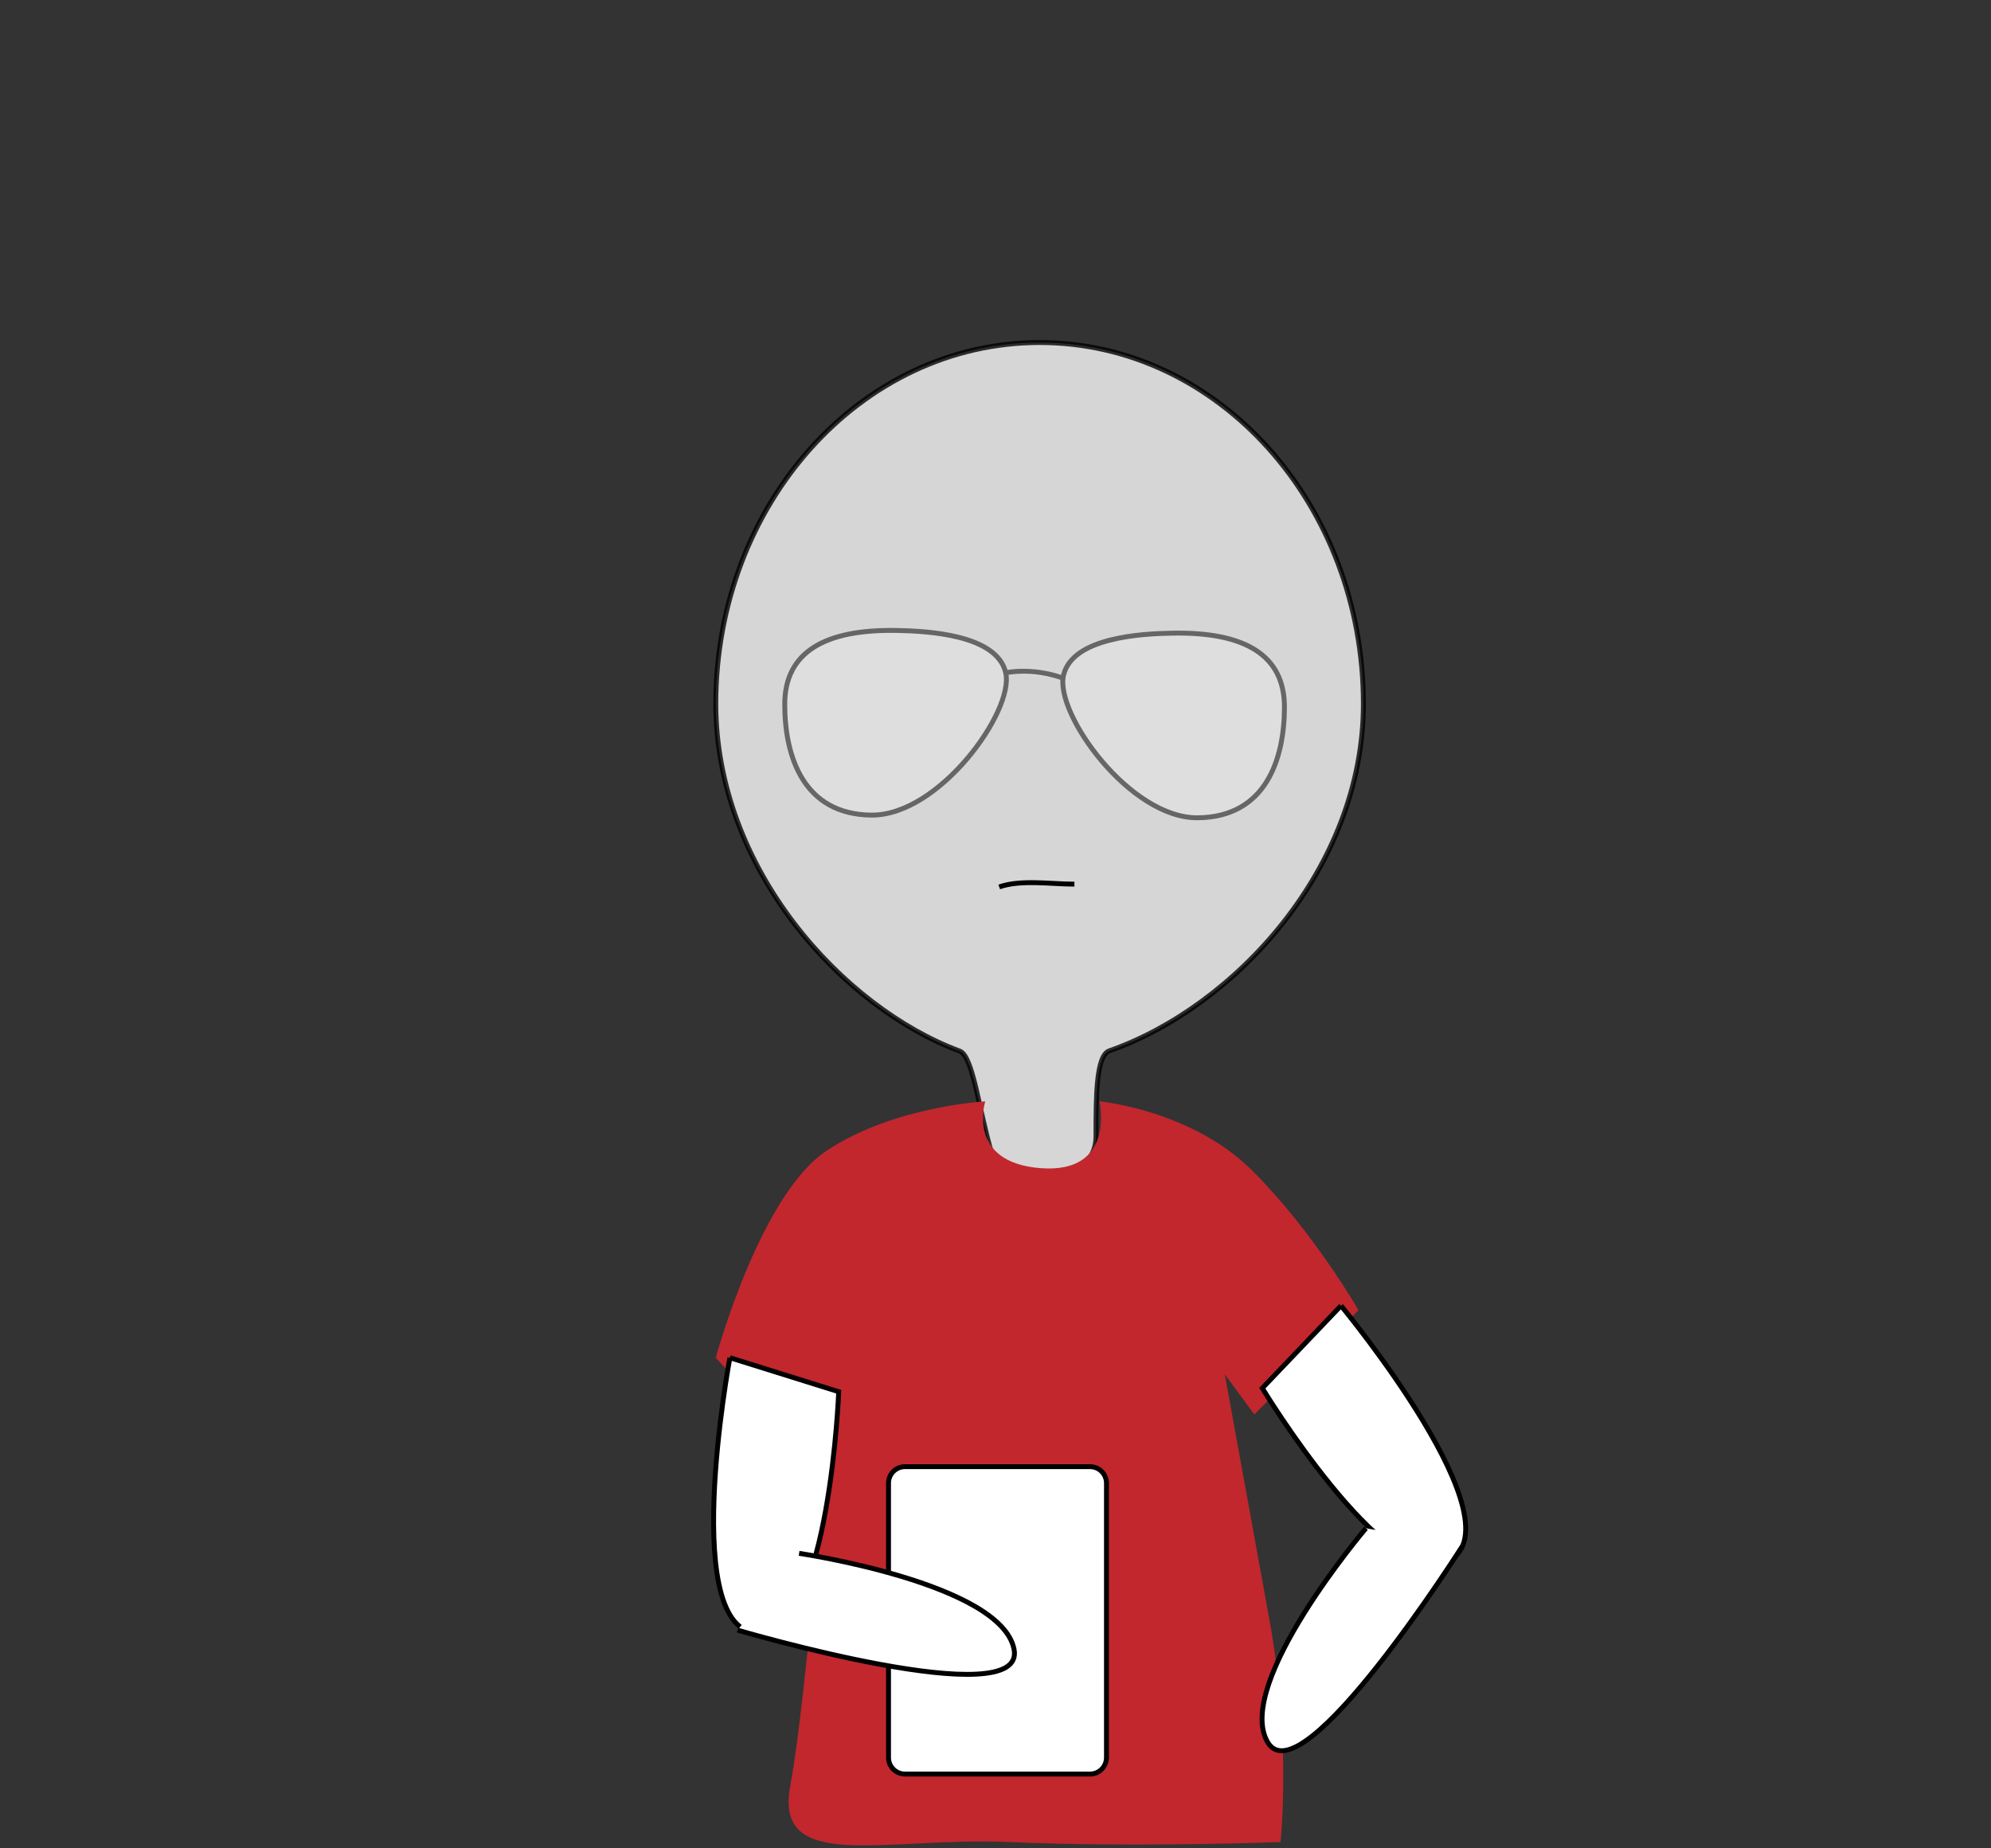 <?xml version="1.0" encoding="utf-8"?>
<!-- Generator: Adobe Illustrator 16.0.0, SVG Export Plug-In . SVG Version: 6.00 Build 0)  -->
<!DOCTYPE svg PUBLIC "-//W3C//DTD SVG 1.0//EN" "http://www.w3.org/TR/2001/REC-SVG-20010904/DTD/svg10.dtd">
<svg version="1.0" id="Layer_1" xmlns="http://www.w3.org/2000/svg" xmlns:xlink="http://www.w3.org/1999/xlink" x="0px" y="0px"
	 width="406px" height="377px" viewBox="0 0 406 377" enable-background="new 0 0 406 377" xml:space="preserve">
<rect x="0" y="0" width="406" height="377" fill="#333333" stroke="none"/>
<path opacity="0.8" fill="#FFFFFF" stroke="#000000" stroke-miterlimit="10" enable-background="new    " d="M278.02,143.561
	c0,33.543-26.328,61.85-51.802,70.771c-2.718,0.952-2.724,9.312-2.724,17.407c0,6.532-6.406,8.094-8.954,8.094
	c-2.122,0-10.584,1.237-12.345-4.687c-2.575-8.66-3.772-19.752-6.484-20.756c-23.883-8.855-49.746-37.215-49.746-70.831
	c0-40.701,29.562-73.695,66.027-73.695C248.459,69.866,278.02,102.86,278.02,143.561z"/>
<path fill="#DEDEDE" stroke="#666666" stroke-miterlimit="10" d="M182.894,128.592c6.162,0.117,20.407,0.822,22.187,8.629
	c1.78,7.806-13.559,29.17-27.392,29.033c-13.832-0.136-17.667-11.914-17.667-22.597C160.022,132.975,168.24,128.319,182.894,128.592
	z"/>
<path fill="#DEDEDE" stroke="#666666" stroke-miterlimit="10" d="M239.049,129.141c-6.162,0.113-20.404,0.822-22.186,8.626
	c-1.781,7.808,13.558,29.173,27.391,29.035c13.833-0.137,17.666-11.915,17.666-22.597
	C261.92,133.524,253.703,128.866,239.049,129.141z"/>
<path fill="#DEDEDE" stroke="#666666" stroke-miterlimit="10" d="M205.081,137.221c0,0,5.294-1.187,11.642,1.085"/>
<path fill="none" stroke="#000000" stroke-miterlimit="10" d="M203.758,180.904c4.393-1.547,10.551-0.567,15.336-0.567"/>
<path fill="#C1272D" d="M224.2,224.641c0,0,18.743,1.705,31.239,14.199c12.494,12.494,21.582,28.399,21.582,28.399l-21.246,21.266
	l-6.019-8.204c0,0,4.548,24.992,9.089,49.983c4.543,24.989,2.271,45.437,2.271,45.437s-29.527,1.136-55.09,0
	c-25.562-1.135-48.281,6.531-44.875-11.501c3.408-18.032,7.952-77.103,7.952-77.103l-6.588,7.951l-16.553-18.142
	c0,0,8.946-33.118,22.577-42.206c13.631-9.089,32.371-10.08,32.371-10.08s-3.976,12.494,11.359,13.631
	C227.607,239.407,224.2,224.641,224.2,224.641z"/>
<path fill="#FFFFFF" stroke="#000000" stroke-miterlimit="10" d="M148.837,276.928c0,0-10.848,57.919,6.666,56.125
	c13.667-1.398,15.524-49.189,15.524-49.189L148.837,276.928"/>
<path fill="#FFFFFF" stroke="#000000" stroke-miterlimit="10" d="M273.453,266.32c0,0,37.566,45.396,21.379,52.318
	c-12.631,5.401-37.426-35.498-37.426-35.498L273.453,266.32"/>
<path fill="#FFFFFF" stroke="#000000" stroke-miterlimit="10" d="M298.294,315.212c0,0-32.917,52.001-39.81,40.117
	c-6.896-11.881,20.055-43.613,20.055-43.613"/>
<path fill="#FFFFFF" stroke="#000000" stroke-miterlimit="10" d="M225.629,358.492c0,1.854-1.503,3.356-3.357,3.356h-37.73
	c-1.854,0-3.357-1.504-3.357-3.356v-55.984c0-1.854,1.503-3.357,3.357-3.357h37.73c1.854,0,3.357,1.504,3.357,3.357V358.492z"/>
<path fill="#FFFFFF" stroke="#000000" stroke-miterlimit="10" d="M150.401,332.489c0,0,59.039,17.385,56.383,3.904
	c-2.652-13.477-43.835-19.562-43.835-19.562"/>
</svg>
